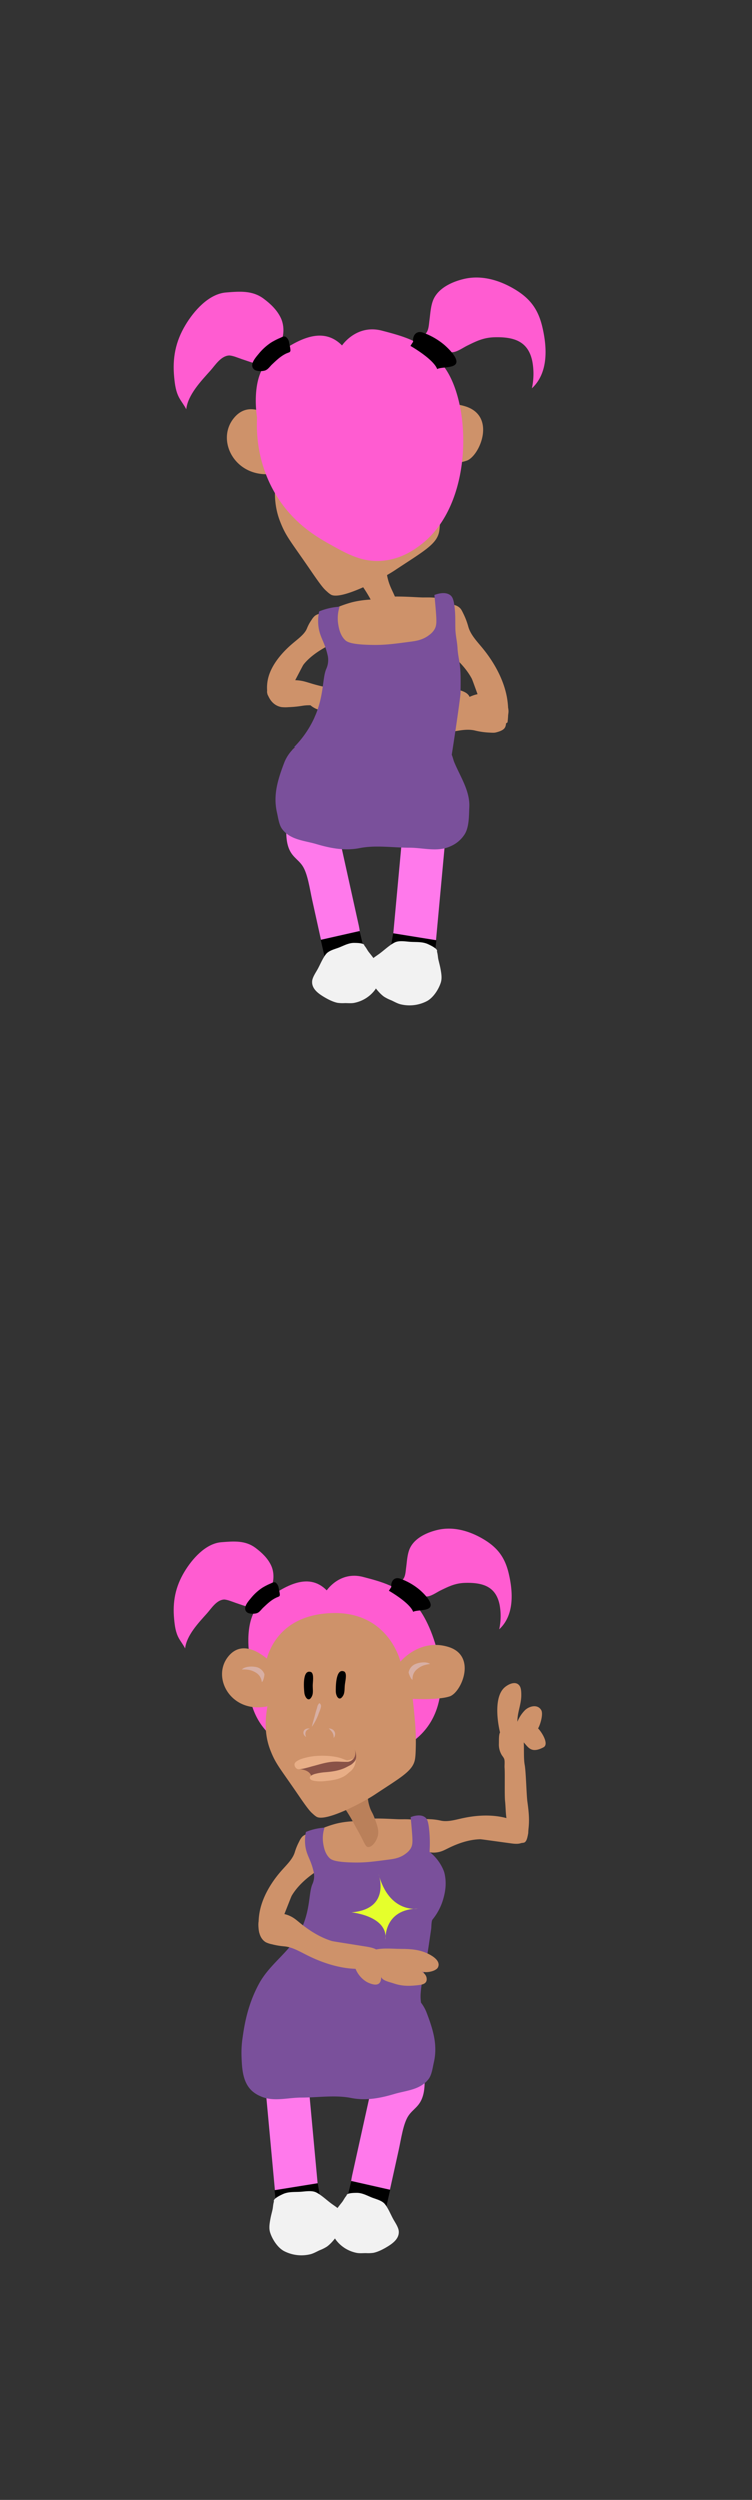 <svg xmlns="http://www.w3.org/2000/svg" width="650" height="2160" viewBox="0 0 650 2160"><rect x="0" y="0" width="650" height="2160" fill="#333333" stroke="none"/><defs><style>.cls-1{isolation:isolate;}.cls-2{fill:#ce926a;}.cls-3{fill:#ba805a;}.cls-4{fill:#ff5cd1;}.cls-5{fill:#d8afa4;mix-blend-mode:multiply;}.cls-6{fill:#e8ae87;}.cls-7{fill:#895247;}.cls-8{fill:#ff79eb;}.cls-9{fill:#f2f2f2;}.cls-10{fill:#7a509b;}.cls-11{fill:#e5ff2c;}</style></defs><title>spritesheet_zara</title><g class="cls-1"><g id="zara_sidder_forfra"><path class="cls-2" d="M380.94,1573.06c6.28,1.4,13.06-.88,20-2.3,4.6-.94,22.55-4.62,39.5.94a54.75,54.75,0,0,1,16.11,8.51l.08,3.06c-.22,2.12-.93,5.53-3.59,7.76-3.27,2.74-7.72,2.2-12,1.61-25.08-3.42-25-3.5-26.37-3.46-10.56.31-20.19,4.52-23.33,5.9-6.58,2.88-8.91,5-14.78,5.56-5.57.5-11.24-1.58-14.9-3.72a10.17,10.17,0,0,1-4.41-4.58c-1.46-3.33-.46-6.61.38-9.27.66-2.08,2.95-9.29,8.73-11a16.81,16.81,0,0,1,4.93-.22A49.39,49.39,0,0,1,380.94,1573.06Z"/><path class="cls-2" d="M432.22,1496.92c-1.18,1.64-.91,7.61-1,9.8a17.51,17.51,0,0,0,2.42,9.59c.78,1.29,2,2.51,2.32,4,.48,2.19,0,5.13.2,7.44.35,4.74-.14,23.5.39,28.31s.46,10,1.19,14.77c.77,5,1.89,9.54,3.05,14.55,1.24,5.35,8,7.82,12.08,6.72,3.3-.89,3.61-8.63,4-12.44.87-8.11.08-14.94-1-22.87-.83-6.06-1.23-25.9-2.34-31.88-1-5.33-.46-14-.82-19.43,4.06,4.47,6.58,9.73,17,4.29,5.12-2.66-1.3-13-4.61-16.37,1.92-3.13,4.68-12.52,2.71-15.84-3.23-5.45-10.49-3.3-14,.06a30.15,30.15,0,0,0-6.57,10c-.2-7.61,3.22-14.67,3.35-22.51,0-2.74,0-6.59-1.61-8.69-3.28-4.38-9.61-1.22-12.8,1.54C427.2,1465.78,429.6,1486.1,432.22,1496.92Z"/><path class="cls-2" d="M314,1573.4c-8.12,0-16.24.43-24,2.45a92.06,92.06,0,0,0-9.6,3.17c-3.31,1.27-3.53,1.92-3.55,5.31,0,6.82-1.3,16.6,1.58,22.59,3.18,6.61,14.65,10.19,20.94,12.25,12.24,4,27.73,4,40.51,3,6.79-.55,15.08-3.82,19.32-8.68a38,38,0,0,1,3.82-4c1.86-1.67,1.76-1.46,2.24-3.51.77-3.25,1.57-6.58,2.3-10,1.25-5.81,1.72-12-.53-17.44-3-7.35-14.2-6.64-21-6.64C340.84,1572,314.3,1569.66,314,1573.4Z"/><path class="cls-3" d="M290.13,1552a143.73,143.73,0,0,1,15.17,22.44c2.19,4.21,4.47,8,6.59,12.1,3.45,6.63,4.16,9.06,6.18,9.35,3.24.46,7.4-4.8,8.56-9.88,1-4.52-.4-8.41-2.84-15-2.08-5.63-2.85-5.41-4.27-9.79-2.82-8.71-.68-12.41-2.9-14.84S308.21,1543.23,290.13,1552Z"/><path class="cls-4" d="M215.65,1430.76s-6-34.15,11.32-46.63,38.74-26.94,55.46-10c0,0,11.23-16.85,31.32-11.63s35.3,9.64,49.16,28.85,35.8,82.17-5.67,113C340.33,1516.93,199.32,1548.63,215.65,1430.76Z"/><path class="cls-2" d="M387.59,1423c-24.88-7.67-41.48,12.7-41.48,12.7s-10.37-45-61.84-41.84c-37.12,2.28-49.64,25.36-53.64,39.2-8.27-6.84-22.59-15-33.3-1.83-14.93,18.43,2.6,49.63,33.86,43.09-3.34,17.53-.64,29.7,2.34,37.48,4.77,12.46,8,15.19,24.91,40,9.76,14.27,10.41,13.88,12.94,16.3a19.81,19.81,0,0,0,2.14,1.59c7.78,4.85,40.27-12.35,50.29-19,22.06-14.67,32.94-20.29,34.83-30.32.58-3.09.67-7.11.79-12.69a204.69,204.69,0,0,0-1-23.06c-.35-4.3-.88-10-1.7-16.75,0,0,21.71,1.21,31.91-2.11S412.47,1430.64,387.59,1423Z"/><path class="cls-4" d="M234.31,1352.52c-3-6.29-8-11-13.51-15.14-8.75-6.52-18.64-5.73-29.52-4.85-13.76,1.11-25.4,14.79-31.83,25.47-7.94,13.19-10.36,26.12-8.92,41.16.56,5.77,1.29,11.37,4.09,16.39,1.68,3,3.88,5.68,5.39,8.76,1.24-11.33,11.61-22.16,19-30.42,3.56-4,8.07-11.32,14.4-11.83,2.52-.2,7.74,2,10.16,2.83,4.2,1.4,8.43,3,12.72,4.07,3.37-3.63,9.15-6.83,13.15-10.32C236.7,1372.3,238.13,1360.52,234.31,1352.52Z"/><path class="cls-4" d="M347.6,1365.31c2.86-2.35,2.95-7.19,3.44-10.77.77-5.63,1-12.84,3.85-17.93,4.42-8,14.12-12.47,22.85-14.6,14.1-3.46,28.33.8,40.49,8.11s18.28,15.88,21.48,29.39c3.71,15.64,5.12,35.93-8.21,48.27a53.39,53.39,0,0,0,.35-21.12c-3.08-15.17-13.43-19.47-29.89-19-8.42.26-13.94,3-21.26,6.57-4.21,2.08-10,6.57-14.22,4.82-1.49-.61-2.15-2.36-3.54-3.13-3.61-2-10.3-1.69-13.26-4.76a21.71,21.71,0,0,1-1.41-3.08c-.25-.48.2-1.61,0-1.95Z"/><path d="M241.67,1378.87a2.41,2.41,0,0,0,.19-1.36c-.15-2-.77-4-1.07-6-.19-1.25-1.52-3.8-3-4.28-1.3-.41-2.77.48-3.94,1a53.08,53.08,0,0,0-7.2,3.7,43.76,43.76,0,0,0-9.66,8.8c-2.56,3.12-7.62,8.64-3.59,12.27,1.74,1.58,6.42,1.59,8.69.81s3.77-3.21,5.36-4.7c3.36-3.15,6.79-6.54,11.19-8.61C240.18,1379.71,241.25,1379.64,241.67,1378.87Z"/><path d="M371.93,1385c-1.35-3.94-6.35-8.93-9.6-11.68a55.05,55.05,0,0,0-16.21-9.23,7,7,0,0,0-2.89-.5l.1-.21-.14.21c-3.57.22-5.44,3.84-4.93,7.6l-2.12,3.28s18.05,10.24,21,18.22C360.8,1390.46,374.6,1392.81,371.93,1385Z"/><path d="M268.06,1444.49c-7-1.42-5.28,15.33-5,18.11.42,3.94,3.82,8.9,6.61,2.91,1.38-3,.47-6.64.67-10.15C270.57,1451.65,271.53,1444.84,268.06,1444.49Z"/><path d="M296.82,1444c-6.89-2.09-6.61,14.74-6.56,17.54.07,4,3,9.22,6.33,3.53,1.64-2.81,1.05-6.56,1.56-10C298.69,1451.35,300.26,1444.67,296.82,1444Z"/><path class="cls-5" d="M276.14,1471.61a3,3,0,0,1,1.34,2.75,13.54,13.54,0,0,1-.68,2.72c-.31.87-.62,1.72-1,2.53l-.45,1.22-.46,1.28a49.67,49.67,0,0,1-5.2,9.74l-.1,0c.73-3.5,1.89-6.86,2.71-10.23l.33-1.26L273,1479c.25-.86.55-1.7.79-2.52s.44-1.63.65-2.4a6.36,6.36,0,0,1,1.55-2.46Z"/><path class="cls-5" d="M267.84,1493.71a4.92,4.92,0,0,0-3.12,1.83,4.41,4.41,0,0,0-.74,2.83,5.34,5.34,0,0,0,.58,2.26l-.11.06a4.45,4.45,0,0,1-1.73-1.82,3.71,3.71,0,0,1,0-3.57,4.11,4.11,0,0,1,2.26-1.62A4.76,4.76,0,0,1,267.84,1493.71Z"/><path class="cls-5" d="M284.19,1493.48a5.76,5.76,0,0,1,3.67,1.18,4.9,4.9,0,0,1,1.67,2.54,5.26,5.26,0,0,1-1.15,4.49,8.11,8.11,0,0,0-1.05-4.71,14.91,14.91,0,0,0-1.6-2A16.78,16.78,0,0,0,284.19,1493.48Z"/><path class="cls-6" d="M301.49,1520.77a14.94,14.94,0,0,0,5.85-2.64,13.75,13.75,0,0,1-3.2,11.22c-4.55,5-11,4.27-11.56,4.2,0,0-5.26-5.77-5.58-6.3s-.11-4.2-.11-4.38a3.81,3.81,0,0,1,.94-1.83C290.05,1518.58,295.28,1522,301.49,1520.77Z"/><path class="cls-7" d="M306.57,1511.52c.15.39,1.56,4.41-.75,7.66a7.27,7.27,0,0,1-3.7,2.77,6.87,6.87,0,0,1-2.66.3,46.06,46.06,0,0,0-15-2.51,47.93,47.93,0,0,0-27.14,8.77c6.31.19,9.22,2.11,10.69,4,1.17,1.5,1.38,2.91,3,3.71s2.74,0,7.39-1c3.12-.62,6-1.4,9.2-2a26.26,26.26,0,0,0,6.66-1.93,15.78,15.78,0,0,1,4.18-1.87c.27-.54,1.48-.89,1.82-1.51.24-.43.19-.92.44-1.37l.12-.22a15.61,15.61,0,0,0,2.43-1.4,15,15,0,0,0,3.44-3.26C309.29,1518,306.76,1512,306.57,1511.52Z"/><path class="cls-6" d="M258.5,1520.62c1.12-.59,3.24-1.37,8-2.47a55.26,55.26,0,0,1,10-1.09c1.43-.07,2.7-.06,4.16,0,4.66.07,11.3.79,16.29,2.92,1.41.59,5.17,1.62,4.38,2.07s-5.66.19-8.47.07c-8.73-.38-15.15,2-22.39,3.87-1.62.41-3.19.93-5.55,1.51a37.79,37.79,0,0,1-3.88.86c-2.08.33-3.14.49-4,.11a4.26,4.26,0,0,1-2.46-4.17C254.86,1522.59,256.5,1521.67,258.5,1520.62Z"/><path class="cls-6" d="M267.82,1535.49a6.27,6.27,0,0,1,2.41-2,12.5,12.5,0,0,1,2.58-.9,49.87,49.87,0,0,1,6.95-1.22c4.62-.39,12-.83,18.71-4,3-1.41,5.85-3.36,6.6-2.56.28.3.19.9-.19,1.86-2,5-6.95,7.82-7.8,8.29a29,29,0,0,1-7.92,2.78,60.11,60.11,0,0,1-7.45,1.07,33.5,33.5,0,0,1-9.55,0c-2.11-.35-3.78-.9-4.25-2.15A2.36,2.36,0,0,1,267.82,1535.49Z"/><path class="cls-5" d="M228.57,1446.58a9.81,9.81,0,0,0-5.83-5.84c-3.81-1.26-10.83-1.17-13.7,1.75,4.61-.1,7.76.21,11.65,2.42,3.61,2.06,5.09,4.84,5.66,8.57C227.8,1452.25,228.57,1447.77,228.57,1446.58Z"/><path class="cls-5" d="M353.2,1445.05a9.78,9.78,0,0,1,4.76-6.74c3.54-1.89,10.47-3,13.8-.59-4.56.68-7.61,1.52-11.08,4.36-3.22,2.63-4.2,5.62-4.14,9.4C354.92,1450.5,353.39,1446.22,353.2,1445.05Z"/><path class="cls-8" d="M325.15,1783.83c-.14,1.5-.32,3-.57,4.42-.5,2.85-1.24,5.62-1.85,8.37l-18.39,83.18c-3.11,14,0,30.68,6.93,37l4.31,3.93c6.91,6.3,15.11,0,18.22-14.07l10.77-48.74c2.21-10,3.94-23.11,8.47-29.85,4.11-6.11,9.81-7.86,12.57-17.38,2.48-8.53,1.33-20.41-.53-29.06-3.25-15.07-11.06-20.38-18.32-23.75-5-2.32-10.61-3.22-15.72-1.25-3.52,1.36-3.59,4-4.5,9.79C325.66,1772,325.71,1778.07,325.15,1783.83Z"/><polygon points="303.63 1884.44 337.24 1892.04 329.99 1924.06 295.14 1920.35 303.63 1884.44"/><path class="cls-9" d="M299.56,1897c-.14-2.37,7.47-2.29,8.6-2.31,4.77-.09,8.82,2.23,13.17,4,3.61,1.42,8.85,2.59,11.36,5.74,2.91,3.65,5,8.94,7.23,13,1.65,2.95,4.46,7,4.75,10.32.52,6-4.35,10-8.92,12.89-3.81,2.39-8.63,5-13,5.88a32.11,32.11,0,0,1-6.43.23c-2.76,0-5.8.35-8.51-.29a29.53,29.53,0,0,1-17.18-10.76c-3.45-4.47-4.55-12.22-3.92-17.68.4-3.53,2.59-6.71,4.56-9.55,1.45-2.1,3.12-4.08,4.68-6.11C297.07,1900.8,297.86,1899,299.56,1897Z"/><path class="cls-8" d="M264.3,1775.61l11.37,123.22c.94,10.16-2.39,20-7.39,21.92l-18,6.83c-5,1.9-9.86-4.85-10.8-15l-11.37-123.22c-.94-10.16,2.39-20,7.39-21.92l18-6.83C258.5,1758.7,263.36,1765.46,264.3,1775.61Z"/><polygon points="274.62 1886.38 237.3 1892.4 242.96 1940.51 281.52 1926.54 274.62 1886.38"/><path class="cls-9" d="M236.78,1902.12c-1.22-2.31,6.45-5.72,7.57-6.26,4.75-2.27,9.87-1.79,15-2.07,4.28-.23,10.06-1.46,14,.56,4.59,2.33,9.07,6.69,13.21,9.72,3,2.21,7.66,5,9.5,8.18,3.25,5.75.22,12.06-3.05,17-2.73,4.13-6.37,8.94-10.38,11.86a35.46,35.46,0,0,1-6.34,3.18c-2.78,1.27-5.66,3-8.68,3.6A32.61,32.61,0,0,1,245.5,1945c-5.51-2.92-10.16-10.18-12-16-1.21-3.72-.48-7.92.2-11.67.49-2.77,1.26-5.53,1.89-8.27C236,1907.08,236,1904.88,236.78,1902.12Z"/><path class="cls-2" d="M254.83,1600.3c-1.85,6.16-7.16,11-11.78,16.29-3.07,3.54-15.07,17.4-18.53,34.89a54.79,54.79,0,0,0-.47,18.22l2.63,1.57c1.95.84,5.28,1.89,8.52.67,4-1.51,5.7-5.66,7.3-9.71,9.3-23.54,9.19-23.49,9.91-24.69,5.43-9,13.82-15.38,16.56-17.45,5.74-4.32,8.76-5.3,12.09-10.16,3.17-4.61,4.13-10.57,4.06-14.81a10.13,10.13,0,0,0-1.83-6.08c-2.2-2.92-5.54-3.65-8.28-4.21-2.13-.45-9.54-2-13.85,2.22a16.79,16.79,0,0,0-2.61,4.19A49.93,49.93,0,0,0,254.83,1600.3Z"/><path class="cls-10" d="M370.13,1684q1.29-8.7,2.57-17.4c.25-1.73.06-6.73,1.2-8.12a49.37,49.37,0,0,0,9.21-17.63c1.15-4.06,3.62-13.18.79-23.42-.34-1-.73-1.93-1.18-2.91a39.72,39.72,0,0,0-11.45-14.46,111.64,111.64,0,0,0-.27-18.68c-.76-7.67-1.78-9.73-3.42-11.05-4.29-3.48-11.41-.75-12.63-.27.31,3.11.68,7,1.05,11.58.77,9.37.81,12.39-1.05,15.53a15.12,15.12,0,0,1-3.94,4.21c-5,4-10.55,4.77-14.21,5.26-13.62,1.81-20.43,2.72-29.74,2.63-17.84-.17-20.87-2.47-22.36-4-3.85-3.8-4.8-9.33-5.27-12.1a29.39,29.39,0,0,1,1.06-14,49.59,49.59,0,0,0-16.06,3.69,35,35,0,0,0-.26,13.68c1.42,7.54,4.84,10.86,7.11,21.58a16.91,16.91,0,0,1-1.32,10c-3.23,7.73-1.49,21.92-10,39.73-8.78,18.36-26.29,28.26-36,46-10.56,19.37-13,37.93-14.37,47.41a89.49,89.49,0,0,0-.81,16c.39,10.27,1,22,9.12,29.43a25.53,25.53,0,0,0,7,4.4c11.26,5.26,23.48,1.28,35.63,1.28,14.1,0,29.32-2.38,43,.35,12.81,2.55,25.13.18,37.46-3.49,10.19-3,22.36-3.5,29.48-12.9,2.8-3.69,3.47-9.75,4.54-14.35a50.47,50.47,0,0,0,1.16-14.25c-.49-9.75-4.07-20-7.52-29a34.08,34.08,0,0,0-4.74-8.35,38.59,38.59,0,0,1-.36-7.26C364.39,1709.92,368.2,1697.13,370.13,1684Z"/><path class="cls-2" d="M245.79,1681.72c7.14.61,13.81,4.81,20.85,8.24,4.69,2.28,23,11.21,42.74,11.2a65.78,65.78,0,0,0,19.64-3l.93-2.84a10.61,10.61,0,0,0-1.74-8.35c-2.77-3.56-7.7-4.41-12.51-5.18-27.91-4.47-27.82-4.37-29.31-4.83-11.27-3.51-20.47-10.39-23.48-12.64-6.29-4.7-8.2-7.43-14.37-9.72a33.23,33.23,0,0,0-17-1.07,10.67,10.67,0,0,0-6,2.93c-2.48,2.68-2.3,6-2.12,8.79.14,2.15.63,9.59,6.38,12.94a21.82,21.82,0,0,0,5.24,1.72A64,64,0,0,0,245.79,1681.72Z"/><path class="cls-2" d="M307.32,1690.23c-4,8.73,3.61,19.87,11.58,23.15,7,2.9,11,1.41,10.53-6.21-.52,3.94,8,5.54,10.43,6.41,6.95,2.42,12.77,2.58,20,1.83,4.33-.46,9.85-.82,8.86-6.55-.48-2.76-3.16-5.08-5.66-6.25,3.21,2.86,13.69,1,15.49-2.74,2.52-5.19-3.8-9.33-7.66-11.34-7.69-4-15.61-4.62-24.19-4.62-8,0-19.21-1.49-26.4,2.11C316.11,1685.68,310.81,1688.32,307.32,1690.23Z"/><path class="cls-11" d="M327.15,1619.09s11.4,30.35-23.33,33.25c0,0,31.57,3,29.38,23.59,0,0-1.84-26.31,28-26.84C361.18,1649.09,336.53,1653.72,327.15,1619.09Z"/></g><g id="zara_sidder_bagfra"><path class="cls-8" d="M289.33,703.83c.14,1.5.32,3,.57,4.42.5,2.85,1.24,5.62,1.85,8.37l18.39,83.18c3.11,14,0,30.68-6.93,37l-4.31,3.93c-6.91,6.3-15.11,0-18.22-14.07l-10.77-48.74c-2.21-10-3.94-23.11-8.47-29.85-4.11-6.11-9.81-7.86-12.57-17.38-2.48-8.53-1.33-20.41.53-29.06,3.24-15.07,11.06-20.38,18.32-23.75,5-2.32,10.61-3.22,15.72-1.25,3.52,1.36,3.59,4,4.5,9.79C288.82,692,288.77,698.07,289.33,703.83Z"/><polygon points="310.85 804.44 277.24 812.04 284.49 844.06 319.34 840.35 310.85 804.44"/><path class="cls-9" d="M314.92,817c.14-2.37-7.47-2.29-8.6-2.31-4.78-.09-8.82,2.23-13.17,3.95-3.61,1.42-8.85,2.59-11.36,5.74-2.91,3.65-5,8.94-7.23,13-1.65,3-4.46,7-4.75,10.32-.52,6,4.35,10,8.92,12.89,3.81,2.39,8.63,5,13,5.88a32.11,32.11,0,0,0,6.43.23c2.76,0,5.8.35,8.51-.29a29.53,29.53,0,0,0,17.18-10.76c3.45-4.47,4.55-12.22,3.92-17.68-.4-3.53-2.59-6.71-4.56-9.55-1.45-2.1-3.12-4.08-4.68-6.11C317.41,820.8,316.62,819,314.92,817Z"/><path class="cls-8" d="M350.18,695.61,338.81,818.83c-.94,10.16,2.39,20,7.39,21.92l18,6.83c5,1.9,9.86-4.85,10.8-15l11.37-123.22c.94-10.16-2.39-20-7.39-21.92l-18-6.83C356,678.7,351.12,685.46,350.18,695.61Z"/><polygon points="339.86 806.38 377.18 812.4 371.52 860.51 332.96 846.54 339.86 806.38"/><path class="cls-9" d="M377.69,822.12c1.23-2.31-6.44-5.72-7.56-6.26-4.75-2.27-9.87-1.79-15-2.07-4.28-.23-10.06-1.46-14,.56-4.59,2.33-9.07,6.69-13.21,9.72-3,2.21-7.66,4.95-9.5,8.18-3.25,5.75-.22,12.06,3.05,17,2.73,4.13,6.37,8.94,10.38,11.86a35.46,35.46,0,0,0,6.34,3.18c2.78,1.27,5.66,3,8.68,3.6A32.61,32.61,0,0,0,369,865c5.51-2.92,10.16-10.18,12-16,1.21-3.72.48-7.92-.2-11.67-.49-2.77-1.26-5.53-1.89-8.27C378.45,827.08,378.5,824.88,377.69,822.12Z"/><path class="cls-2" d="M261.25,609.84c7.7-1.29,16.08.38,24.61,1.35,5.67.65,27.83,3.17,48.56-1.73a83.09,83.09,0,0,0,19.63-7.28l0-2.47a8.47,8.47,0,0,0-4.57-6.17c-4.08-2.14-9.54-1.59-14.84-1C303.9,595.92,304,596,302.31,596c-13,0-24.92-3.15-28.81-4.18-8.15-2.17-11.06-3.85-18.29-4.13A46.18,46.18,0,0,0,237,591c-2.81,1.15-4.46,2.44-5.33,3.81-1.73,2.73-.43,5.35.66,7.48.86,1.66,3.82,7.43,11,8.66a32.85,32.85,0,0,0,6.07.06A93.45,93.45,0,0,0,261.25,609.84Z"/><path class="cls-2" d="M328.17,618.46C326.85,629,338.5,638.15,347.94,639c8.34.73,12-2.13,9-10,.74,4.3,10.18,3.2,13.06,3.29,8.09.26,14.26-1.48,21.62-4.66,4.39-1.9,10.07-4.1,7.14-9.79-1.41-2.74-5-4.29-8-4.71,4.32,2,14.7-3.46,15.37-8,.94-6.29-7-8.55-11.78-9.39-9.39-1.67-17.91.28-26.91,3.1-8.42,2.64-20.67,4.75-27,10.9C335.9,610.8,331.21,615.31,328.17,618.46Z"/><path class="cls-2" d="M265.31,543c-2.05,5.11-7.88,9.09-13,13.51-3.38,2.94-16.59,14.42-20.4,28.93a34.66,34.66,0,0,0-.51,15.1l2.89,1.31a16.51,16.51,0,0,0,9.38.55c4.39-1.25,6.27-4.69,8-8,10.24-19.52,10.12-19.48,10.91-20.47,6-7.51,15.21-12.76,18.22-14.47,6.31-3.59,9.64-4.39,13.31-8.42a18.06,18.06,0,0,0,4.46-12.28,7,7,0,0,0-2-5.05c-2.41-2.41-6.09-3-9.1-3.49-2.35-.37-10.5-1.64-15.24,1.84a14.38,14.38,0,0,0-2.88,3.48A35.88,35.88,0,0,0,265.31,543Z"/><path class="cls-2" d="M410.58,631.21c-7.71-1.85-16.09.55-24.62,1.95-5.67.92-27.83,4.56-48.56-2.5a69.8,69.8,0,0,1-19.63-10.46l0-3.56c.31-2.44,1.26-6.38,4.57-8.87,4.08-3.07,9.54-2.28,14.84-1.44,30.77,4.87,30.65,4.95,32.37,4.95,13,0,24.91-4.53,28.81-6,8.15-3.11,11.06-5.54,18.28-5.94,6.87-.38,13.79,2.24,18.25,4.85,2.81,1.65,2.77,3.69,3.64,5.65,1.73,3.93.93,7.44-.17,10.5-2.15,6,1.35,9.79-9.76,12.53-1.38.34-2.94.26-6.07.09A64.75,64.75,0,0,1,410.58,631.21Z"/><path class="cls-2" d="M343.16,619c1.31,11.36-10.33,21.33-19.77,22.22-8.34.8-12-2.3-9-10.82-.75,4.67-10.18,3.47-13.07,3.57-8.08.28-14.25-1.61-21.61-5-4.4-2.06-10.07-4.44-7.15-10.61,1.42-3,5-4.64,8-5.09-4.33,2.12-14.7-3.76-15.37-8.63-.94-6.81,7.05-9.26,11.77-10.17,9.39-1.81,17.92.3,26.92,3.36,8.42,2.85,20.67,5.14,27,11.8C335.43,610.66,340.12,615.55,343.16,619Z"/><path class="cls-2" d="M404.77,541.43c2.05,7.35,7.88,13.07,13,19.43,3.37,4.22,16.58,20.74,20.39,41.6a70.9,70.9,0,0,1,.52,21.71l-2.9,1.88c-2.15,1-5.81,2.26-9.37.8-4.39-1.8-6.27-6.74-8-11.58-10.24-28.07-10.12-28-10.91-29.43-6-10.8-15.21-18.34-18.23-20.81-6.31-5.16-9.63-6.32-13.3-12.11-3.48-5.5-4.54-12.6-4.46-17.66a12.75,12.75,0,0,1,2-7.25c2.41-3.48,6.1-4.35,9.1-5,2.36-.53,10.51-2.37,15.25,2.65.91,1,1.57,2.31,2.87,5A62.72,62.72,0,0,1,404.77,541.43Z"/><path class="cls-2" d="M330.4,517.76c-8.93,0-17.87.49-26.45,2.71A101.06,101.06,0,0,0,293.39,524c-3.65,1.39-3.89,2.11-3.91,5.84,0,7.51-1.43,18.26,1.74,24.85,3.5,7.28,16.12,11.22,23,13.48,13.47,4.41,30.51,4.44,44.58,3.3,7.46-.6,16.59-4.2,21.26-9.55a41.4,41.4,0,0,1,4.2-4.35c2.05-1.84,1.94-1.61,2.47-3.86.84-3.58,1.73-7.25,2.53-11,1.38-6.39,1.9-13.16-.59-19.18-3.33-8.09-15.62-7.31-23.13-7.31C360,516.22,330.74,513.66,330.4,517.76Z"/><path class="cls-2" d="M304.15,494.21c5.85,7.24,12.43,16.46,16.69,24.69,2.41,4.64,4.92,8.84,7.25,13.31,1.75,3.37,3.63,8.15,6.4,10.84,1.86-7.17,10.54-16.22,8.28-23.7-1.51-5-4.53-10-6.28-15a47.55,47.55,0,0,1-1.84-6.78c-.36-1.87-.12-8.23-1.36-9.54-2.75-2.93-13.56-1.34-16.6-.13C312.93,489.39,309.21,491.7,304.15,494.21Z"/><path class="cls-2" d="M402.13,351.07c-27.38-8.44-36.38,15.14-36.38,15.14s-11.42-49.51-68.05-46c-40.84,2.5-54.62,27.91-59,43.13-9.1-7.53-24.86-16.56-36.64-2-16.44,20.29,2.86,54.62,37.26,47.43-3.67,19.29-.7,32.68,2.57,41.24,5.25,13.72,8.77,16.72,27.41,44,10.74,15.71,11.46,15.28,14.24,17.94a22.32,22.32,0,0,0,2.36,1.75c8.56,5.34,44.31-13.59,55.34-20.92,24.27-16.14,36.24-22.32,38.33-33.36.64-3.4.73-7.83.87-14A229.8,229.8,0,0,0,379.28,420c-.39-4.73-1-11-1.88-18.44,0,0,14.63.17,25.85-3.47S429.51,359.51,402.13,351.07Z"/><path class="cls-10" d="M293.53,524.23a54.59,54.59,0,0,0-17.66,4.06,38.36,38.36,0,0,0-.29,15.05c1.56,8.3,5.33,12,7.82,23.75a18.56,18.56,0,0,1-1.45,11c-3.56,8.51-1.64,24.13-11,43.72a88,88,0,0,1-16.8,23.75l135.52,11c.31,0,8.44-54.09,8.43-58.32,0-8.47.39-17.1-.86-25.27-.64-4.19-1.53-8.4-1.76-12.72-.29-5.64-1.69-11.15-1.86-16.58-.17-5.73.09-11.39-.48-17.12-.83-8.44-2-10.71-3.76-12.16-4.73-3.83-12.56-.83-13.9-.29.34,3.42.75,7.73,1.16,12.74.84,10.31.89,13.63-1.16,17.08a16.31,16.31,0,0,1-4.34,4.63c-5.51,4.37-11.61,5.26-15.64,5.8-15,2-22.48,3-32.72,2.89-19.63-.18-23-2.72-24.61-4.34-4.24-4.19-5.28-10.28-5.79-13.32A32.42,32.42,0,0,1,293.53,524.23Z"/><path class="cls-4" d="M222.19,360.8s-6.56-37.58,12.45-51.31,42.64-29.65,61-11c0,0,12.35-18.55,34.46-12.8,14.69,3.82,27,7.24,38.1,15.32a90.94,90.94,0,0,1,16,16.42c23.49,32.29,25.34,118.41-20.5,153.25-5.08,3.86-17,12.72-34,13.9-16.37,1.15-28.7-5.49-42.47-13.12-11.83-6.57-31.15-17.28-46.33-40.16C221.56,402,221.6,372,222.19,360.8Z"/><path class="cls-4" d="M242.72,274.71c-3.31-6.92-8.79-12.13-14.87-16.66-9.62-7.18-20.5-6.31-32.48-5.34-15.14,1.22-28,16.28-35,28-8.73,14.51-11.4,28.74-9.81,45.29.61,6.35,1.42,12.51,4.49,18,1.86,3.33,4.28,6.25,5.94,9.64,1.36-12.47,12.78-24.39,20.93-33.48,3.92-4.38,8.88-12.45,15.85-13,2.77-.23,8.52,2.22,11.17,3.11,4.63,1.54,9.28,3.26,14,4.47,3.7-4,10.06-7.51,14.46-11.35C245.35,296.47,246.93,283.51,242.72,274.71Z"/><path class="cls-4" d="M367.39,288.78c3.15-2.58,3.25-7.91,3.78-11.86.85-6.19,1.15-14.12,4.24-19.73,4.87-8.85,15.54-13.71,25.14-16.06,15.53-3.8,31.18.88,44.56,8.93s20.12,17.47,23.64,32.34c4.08,17.21,5.63,39.54-9,53.12a58.84,58.84,0,0,0,.38-23.25c-3.39-16.68-14.78-21.42-32.89-20.86-9.27.29-15.34,3.25-23.4,7.24-4.63,2.28-11,7.22-15.65,5.3-1.64-.68-2.36-2.61-3.89-3.45-4-2.18-11.34-1.85-14.59-5.24-.51-.52-1.13-2.57-1.56-3.39-.27-.52.23-1.77,0-2.14Z"/><path d="M250.82,303.7a2.66,2.66,0,0,0,.21-1.5c-.17-2.2-.85-4.45-1.18-6.65-.21-1.38-1.67-4.18-3.34-4.71-1.44-.45-3,.53-4.34,1.11a58.7,58.7,0,0,0-7.93,4.08,48,48,0,0,0-10.62,9.67c-2.82,3.44-8.39,9.51-4,13.51,1.92,1.73,7.07,1.75,9.57.88s4.15-3.52,5.9-5.16c3.69-3.47,7.47-7.2,12.32-9.48C249.19,304.63,250.36,304.55,250.82,303.7Z"/><path d="M394.16,310.46c-1.49-4.34-7-9.83-10.57-12.86a60.68,60.68,0,0,0-17.83-10.15,7.79,7.79,0,0,0-3.18-.55l.11-.23-.15.23c-3.94.24-6,4.22-5.43,8.36l-2.34,3.61s19.88,11.28,23.13,20.05C381.91,316.46,397.1,319.05,394.16,310.46Z"/><path class="cls-10" d="M260.84,643.6C254,644,248,653,245.75,658.8c-3.45,9-7,19.26-7.52,29a50.47,50.47,0,0,0,1.16,14.25c1.07,4.6,1.74,10.66,4.54,14.35,7.12,9.4,19.29,9.87,29.48,12.9,12.33,3.67,24.65,6,37.46,3.49,13.69-2.73,28.91-.35,43-.35,12.15,0,24.37,4,35.63-1.28a27,27,0,0,0,11.71-9.67c4.42-6.31,4.08-16.58,4.44-24.16.66-14-7.9-26.39-13-38.75-1.32-3.18-1.53-6.69-4.07-9.18s-5.87-3.55-9-4.52c-9.93-3-19.6-3.72-29.83-4.82-21.48-2.29-43.14-4-64.76-3.91-8,0-18.12-.55-24.26,5.28-2.06,1.95-9.3,5.93-8.83,8.35"/></g></g></svg>

